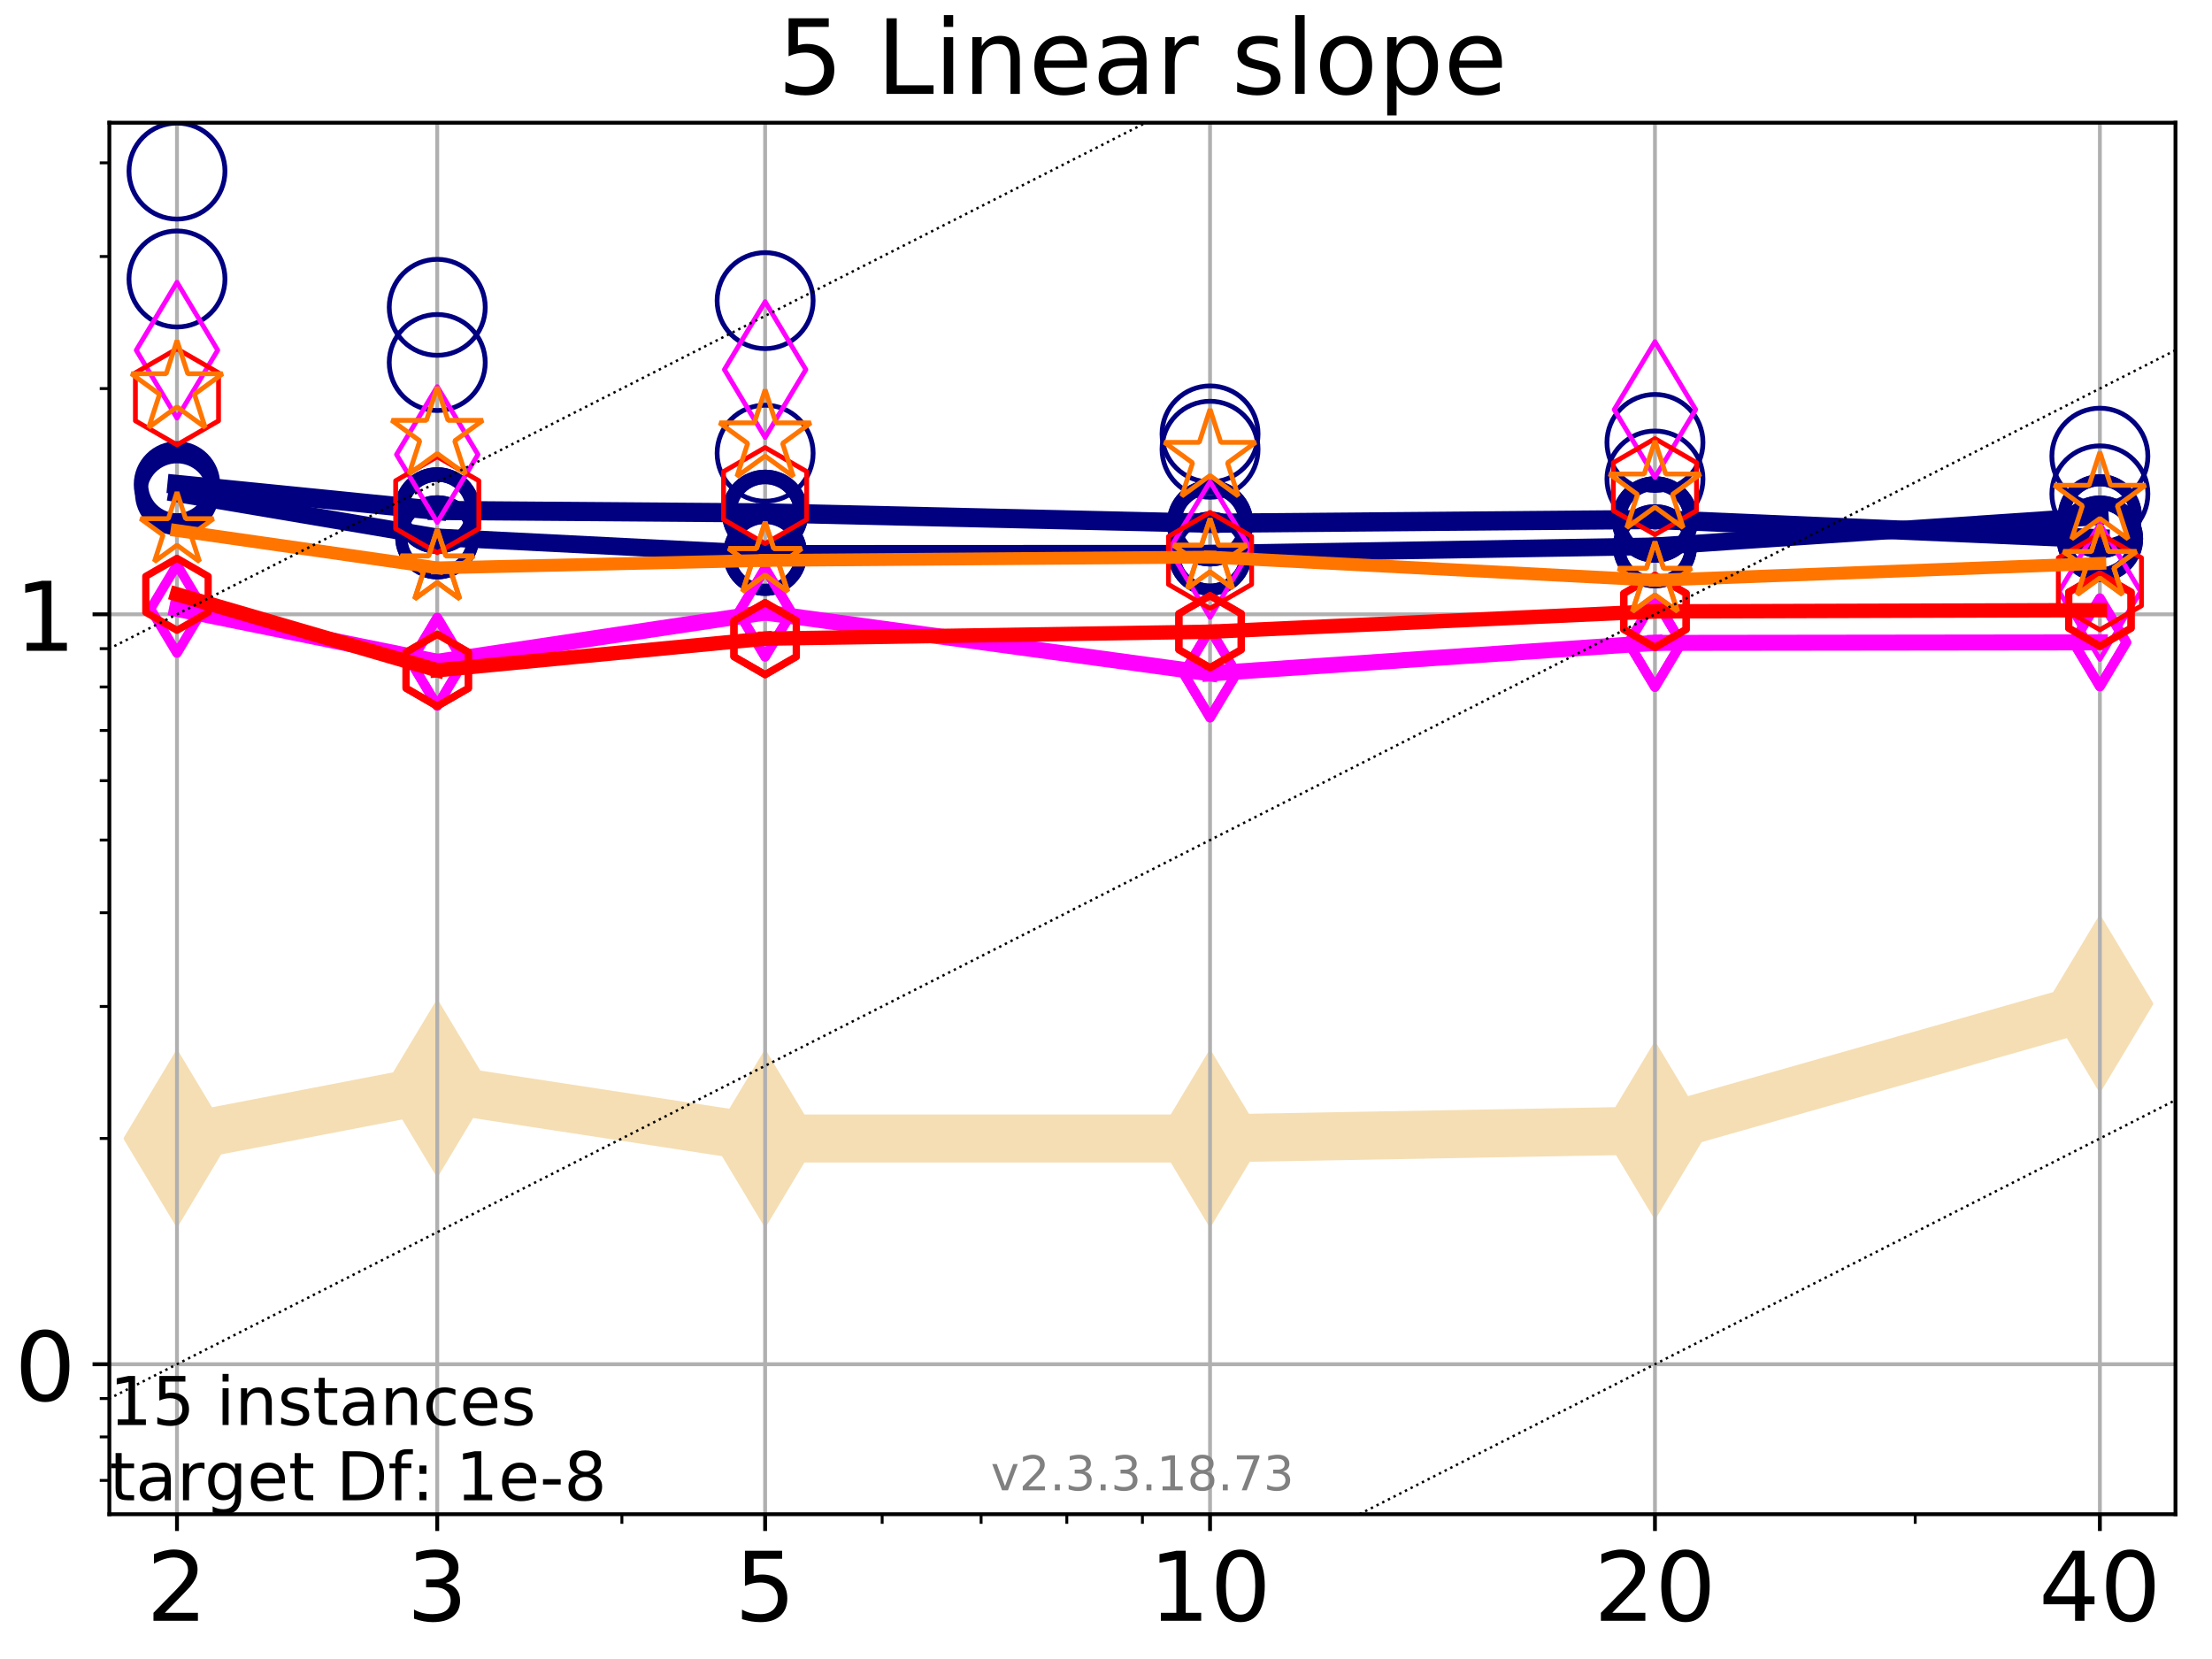 <?xml version="1.0" encoding="utf-8" standalone="no"?>
<!DOCTYPE svg PUBLIC "-//W3C//DTD SVG 1.1//EN"
  "http://www.w3.org/Graphics/SVG/1.1/DTD/svg11.dtd">
<!-- Created with matplotlib (https://matplotlib.org/) -->
<svg height="345.6pt" version="1.1" viewBox="0 0 460.8 345.6" width="460.8pt" xmlns="http://www.w3.org/2000/svg" xmlns:xlink="http://www.w3.org/1999/xlink">
 <defs>
  <style type="text/css">
*{stroke-linecap:butt;stroke-linejoin:round;}
  </style>
 </defs>
 <g id="figure_1">
  <g id="patch_1">
   <path d="M 0 345.6 
L 460.8 345.6 
L 460.8 0 
L 0 0 
z
" style="fill:#ffffff;"/>
  </g>
  <g id="axes_1">
   <g id="patch_2">
    <path d="M 22.78 315.44 
L 453.192 315.44 
L 453.192 25.56 
L 22.78 25.56 
z
" style="fill:#ffffff;"/>
   </g>
   <g id="line2d_1">
    <path clip-path="url(#p651bf23dcf)" d="M 36.868 237.168 
L 91.085 226.71 
L 159.39 237.168 
L 252.074 237.168 
L 344.758 235.493 
L 437.443 209.096 
" style="fill:none;stroke:#f5deb3;stroke-linecap:square;stroke-width:10;"/>
    <defs>
     <path d="M -0 17.678 
L 10.607 0 
L 0 -17.678 
L -10.607 -0 
z
" id="ma50f5ff323" style="stroke:#f5deb3;stroke-linejoin:miter;"/>
    </defs>
    <g clip-path="url(#p651bf23dcf)">
     <use style="fill:#f5deb3;stroke:#f5deb3;stroke-linejoin:miter;" x="36.868" xlink:href="#ma50f5ff323" y="237.168"/>
     <use style="fill:#f5deb3;stroke:#f5deb3;stroke-linejoin:miter;" x="91.085" xlink:href="#ma50f5ff323" y="226.71"/>
     <use style="fill:#f5deb3;stroke:#f5deb3;stroke-linejoin:miter;" x="159.39" xlink:href="#ma50f5ff323" y="237.168"/>
     <use style="fill:#f5deb3;stroke:#f5deb3;stroke-linejoin:miter;" x="252.074" xlink:href="#ma50f5ff323" y="237.168"/>
     <use style="fill:#f5deb3;stroke:#f5deb3;stroke-linejoin:miter;" x="344.758" xlink:href="#ma50f5ff323" y="235.493"/>
     <use style="fill:#f5deb3;stroke:#f5deb3;stroke-linejoin:miter;" x="437.443" xlink:href="#ma50f5ff323" y="209.096"/>
    </g>
   </g>
   <g id="matplotlib.axis_1">
    <g id="xtick_1">
     <g id="line2d_2">
      <path clip-path="url(#p651bf23dcf)" d="M 36.868 315.44 
L 36.868 25.56 
" style="fill:none;stroke:#b0b0b0;stroke-linecap:square;stroke-width:0.8;"/>
     </g>
     <g id="line2d_3">
      <defs>
       <path d="M 0 0 
L 0 3.5 
" id="m5356ee4486" style="stroke:#000000;stroke-width:0.8;"/>
      </defs>
      <g>
       <use style="stroke:#000000;stroke-width:0.8;" x="36.868" xlink:href="#m5356ee4486" y="315.44"/>
      </g>
     </g>
     <g id="text_1">
      <!-- 2 -->
      <defs>
       <path d="M 19.188 8.297 
L 53.609 8.297 
L 53.609 0 
L 7.328 0 
L 7.328 8.297 
Q 12.938 14.109 22.625 23.891 
Q 32.328 33.688 34.812 36.531 
Q 39.547 41.844 41.422 45.531 
Q 43.312 49.219 43.312 52.781 
Q 43.312 58.594 39.234 62.25 
Q 35.156 65.922 28.609 65.922 
Q 23.969 65.922 18.812 64.312 
Q 13.672 62.703 7.812 59.422 
L 7.812 69.391 
Q 13.766 71.781 18.938 73 
Q 24.125 74.219 28.422 74.219 
Q 39.75 74.219 46.484 68.547 
Q 53.219 62.891 53.219 53.422 
Q 53.219 48.922 51.531 44.891 
Q 49.859 40.875 45.406 35.406 
Q 44.188 33.984 37.641 27.219 
Q 31.109 20.453 19.188 8.297 
z
" id="DejaVuSans-50"/>
      </defs>
      <g transform="translate(30.506 337.637)scale(0.2 -0.2)">
       <use xlink:href="#DejaVuSans-50"/>
      </g>
     </g>
    </g>
    <g id="xtick_2">
     <g id="line2d_4">
      <path clip-path="url(#p651bf23dcf)" d="M 91.085 315.44 
L 91.085 25.56 
" style="fill:none;stroke:#b0b0b0;stroke-linecap:square;stroke-width:0.8;"/>
     </g>
     <g id="line2d_5">
      <g>
       <use style="stroke:#000000;stroke-width:0.8;" x="91.085" xlink:href="#m5356ee4486" y="315.44"/>
      </g>
     </g>
     <g id="text_2">
      <!-- 3 -->
      <defs>
       <path d="M 40.578 39.312 
Q 47.656 37.797 51.625 33 
Q 55.609 28.219 55.609 21.188 
Q 55.609 10.406 48.188 4.484 
Q 40.766 -1.422 27.094 -1.422 
Q 22.516 -1.422 17.656 -0.516 
Q 12.797 0.391 7.625 2.203 
L 7.625 11.719 
Q 11.719 9.328 16.594 8.109 
Q 21.484 6.891 26.812 6.891 
Q 36.078 6.891 40.938 10.547 
Q 45.797 14.203 45.797 21.188 
Q 45.797 27.641 41.281 31.266 
Q 36.766 34.906 28.719 34.906 
L 20.219 34.906 
L 20.219 43.016 
L 29.109 43.016 
Q 36.375 43.016 40.234 45.922 
Q 44.094 48.828 44.094 54.297 
Q 44.094 59.906 40.109 62.906 
Q 36.141 65.922 28.719 65.922 
Q 24.656 65.922 20.016 65.031 
Q 15.375 64.156 9.812 62.312 
L 9.812 71.094 
Q 15.438 72.656 20.344 73.438 
Q 25.25 74.219 29.594 74.219 
Q 40.828 74.219 47.359 69.109 
Q 53.906 64.016 53.906 55.328 
Q 53.906 49.266 50.438 45.094 
Q 46.969 40.922 40.578 39.312 
z
" id="DejaVuSans-51"/>
      </defs>
      <g transform="translate(84.723 337.637)scale(0.2 -0.2)">
       <use xlink:href="#DejaVuSans-51"/>
      </g>
     </g>
    </g>
    <g id="xtick_3">
     <g id="line2d_6">
      <path clip-path="url(#p651bf23dcf)" d="M 159.39 315.44 
L 159.39 25.56 
" style="fill:none;stroke:#b0b0b0;stroke-linecap:square;stroke-width:0.8;"/>
     </g>
     <g id="line2d_7">
      <g>
       <use style="stroke:#000000;stroke-width:0.8;" x="159.39" xlink:href="#m5356ee4486" y="315.44"/>
      </g>
     </g>
     <g id="text_3">
      <!-- 5 -->
      <defs>
       <path d="M 10.797 72.906 
L 49.516 72.906 
L 49.516 64.594 
L 19.828 64.594 
L 19.828 46.734 
Q 21.969 47.469 24.109 47.828 
Q 26.266 48.188 28.422 48.188 
Q 40.625 48.188 47.75 41.5 
Q 54.891 34.812 54.891 23.391 
Q 54.891 11.625 47.562 5.094 
Q 40.234 -1.422 26.906 -1.422 
Q 22.312 -1.422 17.547 -0.641 
Q 12.797 0.141 7.719 1.703 
L 7.719 11.625 
Q 12.109 9.234 16.797 8.062 
Q 21.484 6.891 26.703 6.891 
Q 35.156 6.891 40.078 11.328 
Q 45.016 15.766 45.016 23.391 
Q 45.016 31 40.078 35.438 
Q 35.156 39.891 26.703 39.891 
Q 22.75 39.891 18.812 39.016 
Q 14.891 38.141 10.797 36.281 
z
" id="DejaVuSans-53"/>
      </defs>
      <g transform="translate(153.028 337.637)scale(0.2 -0.2)">
       <use xlink:href="#DejaVuSans-53"/>
      </g>
     </g>
    </g>
    <g id="xtick_4">
     <g id="line2d_8">
      <path clip-path="url(#p651bf23dcf)" d="M 252.074 315.44 
L 252.074 25.56 
" style="fill:none;stroke:#b0b0b0;stroke-linecap:square;stroke-width:0.8;"/>
     </g>
     <g id="line2d_9">
      <g>
       <use style="stroke:#000000;stroke-width:0.8;" x="252.074" xlink:href="#m5356ee4486" y="315.44"/>
      </g>
     </g>
     <g id="text_4">
      <!-- 10 -->
      <defs>
       <path d="M 12.406 8.297 
L 28.516 8.297 
L 28.516 63.922 
L 10.984 60.406 
L 10.984 69.391 
L 28.422 72.906 
L 38.281 72.906 
L 38.281 8.297 
L 54.391 8.297 
L 54.391 0 
L 12.406 0 
z
" id="DejaVuSans-49"/>
       <path d="M 31.781 66.406 
Q 24.172 66.406 20.328 58.906 
Q 16.5 51.422 16.5 36.375 
Q 16.5 21.391 20.328 13.891 
Q 24.172 6.391 31.781 6.391 
Q 39.453 6.391 43.281 13.891 
Q 47.125 21.391 47.125 36.375 
Q 47.125 51.422 43.281 58.906 
Q 39.453 66.406 31.781 66.406 
z
M 31.781 74.219 
Q 44.047 74.219 50.516 64.516 
Q 56.984 54.828 56.984 36.375 
Q 56.984 17.969 50.516 8.266 
Q 44.047 -1.422 31.781 -1.422 
Q 19.531 -1.422 13.062 8.266 
Q 6.594 17.969 6.594 36.375 
Q 6.594 54.828 13.062 64.516 
Q 19.531 74.219 31.781 74.219 
z
" id="DejaVuSans-48"/>
      </defs>
      <g transform="translate(239.349 337.637)scale(0.2 -0.2)">
       <use xlink:href="#DejaVuSans-49"/>
       <use x="63.623" xlink:href="#DejaVuSans-48"/>
      </g>
     </g>
    </g>
    <g id="xtick_5">
     <g id="line2d_10">
      <path clip-path="url(#p651bf23dcf)" d="M 344.758 315.44 
L 344.758 25.56 
" style="fill:none;stroke:#b0b0b0;stroke-linecap:square;stroke-width:0.8;"/>
     </g>
     <g id="line2d_11">
      <g>
       <use style="stroke:#000000;stroke-width:0.8;" x="344.758" xlink:href="#m5356ee4486" y="315.44"/>
      </g>
     </g>
     <g id="text_5">
      <!-- 20 -->
      <g transform="translate(332.033 337.637)scale(0.2 -0.2)">
       <use xlink:href="#DejaVuSans-50"/>
       <use x="63.623" xlink:href="#DejaVuSans-48"/>
      </g>
     </g>
    </g>
    <g id="xtick_6">
     <g id="line2d_12">
      <path clip-path="url(#p651bf23dcf)" d="M 437.443 315.44 
L 437.443 25.56 
" style="fill:none;stroke:#b0b0b0;stroke-linecap:square;stroke-width:0.8;"/>
     </g>
     <g id="line2d_13">
      <g>
       <use style="stroke:#000000;stroke-width:0.8;" x="437.443" xlink:href="#m5356ee4486" y="315.44"/>
      </g>
     </g>
     <g id="text_6">
      <!-- 40 -->
      <defs>
       <path d="M 37.797 64.312 
L 12.891 25.391 
L 37.797 25.391 
z
M 35.203 72.906 
L 47.609 72.906 
L 47.609 25.391 
L 58.016 25.391 
L 58.016 17.188 
L 47.609 17.188 
L 47.609 0 
L 37.797 0 
L 37.797 17.188 
L 4.891 17.188 
L 4.891 26.703 
z
" id="DejaVuSans-52"/>
      </defs>
      <g transform="translate(424.718 337.637)scale(0.2 -0.2)">
       <use xlink:href="#DejaVuSans-52"/>
       <use x="63.623" xlink:href="#DejaVuSans-48"/>
      </g>
     </g>
    </g>
    <g id="xtick_7">
     <g id="line2d_14">
      <defs>
       <path d="M 0 0 
L 0 2 
" id="mca504b32f3" style="stroke:#000000;stroke-width:0.6;"/>
      </defs>
      <g>
       <use style="stroke:#000000;stroke-width:0.6;" x="129.552" xlink:href="#mca504b32f3" y="315.44"/>
      </g>
     </g>
    </g>
    <g id="xtick_8">
     <g id="line2d_15">
      <g>
       <use style="stroke:#000000;stroke-width:0.6;" x="183.769" xlink:href="#mca504b32f3" y="315.44"/>
      </g>
     </g>
    </g>
    <g id="xtick_9">
     <g id="line2d_16">
      <g>
       <use style="stroke:#000000;stroke-width:0.6;" x="204.381" xlink:href="#mca504b32f3" y="315.44"/>
      </g>
     </g>
    </g>
    <g id="xtick_10">
     <g id="line2d_17">
      <g>
       <use style="stroke:#000000;stroke-width:0.6;" x="222.237" xlink:href="#mca504b32f3" y="315.44"/>
      </g>
     </g>
    </g>
    <g id="xtick_11">
     <g id="line2d_18">
      <g>
       <use style="stroke:#000000;stroke-width:0.6;" x="237.986" xlink:href="#mca504b32f3" y="315.44"/>
      </g>
     </g>
    </g>
    <g id="xtick_12">
     <g id="line2d_19">
      <g>
       <use style="stroke:#000000;stroke-width:0.6;" x="398.975" xlink:href="#mca504b32f3" y="315.44"/>
      </g>
     </g>
    </g>
   </g>
   <g id="matplotlib.axis_2">
    <g id="ytick_1">
     <g id="line2d_20">
      <path clip-path="url(#p651bf23dcf)" d="M 22.78 284.196 
L 453.192 284.196 
" style="fill:none;stroke:#b0b0b0;stroke-linecap:square;stroke-width:0.8;"/>
     </g>
     <g id="line2d_21">
      <defs>
       <path d="M 0 0 
L -3.5 0 
" id="m60248ec321" style="stroke:#000000;stroke-width:0.8;"/>
      </defs>
      <g>
       <use style="stroke:#000000;stroke-width:0.8;" x="22.78" xlink:href="#m60248ec321" y="284.196"/>
      </g>
     </g>
     <g id="text_7">
      <!-- 0 -->
      <g transform="translate(3.055 291.794)scale(0.2 -0.2)">
       <use xlink:href="#DejaVuSans-48"/>
      </g>
     </g>
    </g>
    <g id="ytick_2">
     <g id="line2d_22">
      <path clip-path="url(#p651bf23dcf)" d="M 22.78 127.974 
L 453.192 127.974 
" style="fill:none;stroke:#b0b0b0;stroke-linecap:square;stroke-width:0.8;"/>
     </g>
     <g id="line2d_23">
      <g>
       <use style="stroke:#000000;stroke-width:0.8;" x="22.78" xlink:href="#m60248ec321" y="127.974"/>
      </g>
     </g>
     <g id="text_8">
      <!-- 1 -->
      <g transform="translate(3.055 135.572)scale(0.2 -0.2)">
       <use xlink:href="#DejaVuSans-49"/>
      </g>
     </g>
    </g>
    <g id="ytick_3">
     <g id="line2d_24">
      <defs>
       <path d="M 0 0 
L -2 0 
" id="m70a9644c54" style="stroke:#000000;stroke-width:0.6;"/>
      </defs>
      <g>
       <use style="stroke:#000000;stroke-width:0.6;" x="22.78" xlink:href="#m70a9644c54" y="308.395"/>
      </g>
     </g>
    </g>
    <g id="ytick_4">
     <g id="line2d_25">
      <g>
       <use style="stroke:#000000;stroke-width:0.6;" x="22.78" xlink:href="#m70a9644c54" y="299.335"/>
      </g>
     </g>
    </g>
    <g id="ytick_5">
     <g id="line2d_26">
      <g>
       <use style="stroke:#000000;stroke-width:0.6;" x="22.78" xlink:href="#m70a9644c54" y="291.344"/>
      </g>
     </g>
    </g>
    <g id="ytick_6">
     <g id="line2d_27">
      <g>
       <use style="stroke:#000000;stroke-width:0.6;" x="22.78" xlink:href="#m70a9644c54" y="237.168"/>
      </g>
     </g>
    </g>
    <g id="ytick_7">
     <g id="line2d_28">
      <g>
       <use style="stroke:#000000;stroke-width:0.6;" x="22.78" xlink:href="#m70a9644c54" y="209.659"/>
      </g>
     </g>
    </g>
    <g id="ytick_8">
     <g id="line2d_29">
      <g>
       <use style="stroke:#000000;stroke-width:0.6;" x="22.78" xlink:href="#m70a9644c54" y="190.141"/>
      </g>
     </g>
    </g>
    <g id="ytick_9">
     <g id="line2d_30">
      <g>
       <use style="stroke:#000000;stroke-width:0.6;" x="22.78" xlink:href="#m70a9644c54" y="175.001"/>
      </g>
     </g>
    </g>
    <g id="ytick_10">
     <g id="line2d_31">
      <g>
       <use style="stroke:#000000;stroke-width:0.6;" x="22.78" xlink:href="#m70a9644c54" y="162.631"/>
      </g>
     </g>
    </g>
    <g id="ytick_11">
     <g id="line2d_32">
      <g>
       <use style="stroke:#000000;stroke-width:0.6;" x="22.78" xlink:href="#m70a9644c54" y="152.173"/>
      </g>
     </g>
    </g>
    <g id="ytick_12">
     <g id="line2d_33">
      <g>
       <use style="stroke:#000000;stroke-width:0.6;" x="22.78" xlink:href="#m70a9644c54" y="143.113"/>
      </g>
     </g>
    </g>
    <g id="ytick_13">
     <g id="line2d_34">
      <g>
       <use style="stroke:#000000;stroke-width:0.6;" x="22.78" xlink:href="#m70a9644c54" y="135.122"/>
      </g>
     </g>
    </g>
    <g id="ytick_14">
     <g id="line2d_35">
      <g>
       <use style="stroke:#000000;stroke-width:0.6;" x="22.78" xlink:href="#m70a9644c54" y="80.946"/>
      </g>
     </g>
    </g>
    <g id="ytick_15">
     <g id="line2d_36">
      <g>
       <use style="stroke:#000000;stroke-width:0.6;" x="22.78" xlink:href="#m70a9644c54" y="53.437"/>
      </g>
     </g>
    </g>
    <g id="ytick_16">
     <g id="line2d_37">
      <g>
       <use style="stroke:#000000;stroke-width:0.6;" x="22.78" xlink:href="#m70a9644c54" y="33.919"/>
      </g>
     </g>
    </g>
   </g>
   <g id="line2d_38">
    <path clip-path="url(#p651bf23dcf)" d="M 36.868 100.918 
L 91.085 106.34 
" style="fill:none;stroke:#000080;stroke-linecap:square;stroke-width:4;"/>
    <defs>
     <path d="M 0 7.5 
C 1.989 7.5 3.897 6.71 5.303 5.303 
C 6.71 3.897 7.5 1.989 7.5 0 
C 7.5 -1.989 6.71 -3.897 5.303 -5.303 
C 3.897 -6.71 1.989 -7.5 0 -7.5 
C -1.989 -7.5 -3.897 -6.71 -5.303 -5.303 
C -6.71 -3.897 -7.5 -1.989 -7.5 0 
C -7.5 1.989 -6.71 3.897 -5.303 5.303 
C -3.897 6.71 -1.989 7.5 0 7.5 
z
" id="mf7b0083188" style="stroke:#000080;stroke-width:3;"/>
    </defs>
    <g clip-path="url(#p651bf23dcf)">
     <use style="fill-opacity:0;stroke:#000080;stroke-width:3;" x="36.868" xlink:href="#mf7b0083188" y="100.918"/>
     <use style="fill-opacity:0;stroke:#000080;stroke-width:3;" x="91.085" xlink:href="#mf7b0083188" y="106.34"/>
    </g>
   </g>
   <g id="line2d_39">
    <path clip-path="url(#p651bf23dcf)" d="M 91.085 106.34 
L 159.39 106.847 
" style="fill:none;stroke:#000080;stroke-linecap:square;stroke-width:4;"/>
    <g clip-path="url(#p651bf23dcf)">
     <use style="fill-opacity:0;stroke:#000080;stroke-width:3;" x="91.085" xlink:href="#mf7b0083188" y="106.34"/>
     <use style="fill-opacity:0;stroke:#000080;stroke-width:3;" x="159.39" xlink:href="#mf7b0083188" y="106.847"/>
    </g>
   </g>
   <g id="line2d_40">
    <path clip-path="url(#p651bf23dcf)" d="M 159.39 106.847 
L 252.074 109.001 
" style="fill:none;stroke:#000080;stroke-linecap:square;stroke-width:4;"/>
    <g clip-path="url(#p651bf23dcf)">
     <use style="fill-opacity:0;stroke:#000080;stroke-width:3;" x="159.39" xlink:href="#mf7b0083188" y="106.847"/>
     <use style="fill-opacity:0;stroke:#000080;stroke-width:3;" x="252.074" xlink:href="#mf7b0083188" y="109.001"/>
    </g>
   </g>
   <g id="line2d_41">
    <path clip-path="url(#p651bf23dcf)" d="M 252.074 109.001 
L 344.758 108.219 
" style="fill:none;stroke:#000080;stroke-linecap:square;stroke-width:4;"/>
    <g clip-path="url(#p651bf23dcf)">
     <use style="fill-opacity:0;stroke:#000080;stroke-width:3;" x="252.074" xlink:href="#mf7b0083188" y="109.001"/>
     <use style="fill-opacity:0;stroke:#000080;stroke-width:3;" x="344.758" xlink:href="#mf7b0083188" y="108.219"/>
    </g>
   </g>
   <g id="line2d_42">
    <path clip-path="url(#p651bf23dcf)" d="M 344.758 108.219 
L 437.443 112.231 
" style="fill:none;stroke:#000080;stroke-linecap:square;stroke-width:4;"/>
    <g clip-path="url(#p651bf23dcf)">
     <use style="fill-opacity:0;stroke:#000080;stroke-width:3;" x="344.758" xlink:href="#mf7b0083188" y="108.219"/>
     <use style="fill-opacity:0;stroke:#000080;stroke-width:3;" x="437.443" xlink:href="#mf7b0083188" y="112.231"/>
    </g>
   </g>
   <g id="line2d_43">
    <path clip-path="url(#p651bf23dcf)" d="M 437.443 112.231 
" style="fill:none;stroke:#000080;stroke-linecap:square;stroke-width:4;"/>
    <g clip-path="url(#p651bf23dcf)">
     <use style="fill-opacity:0;stroke:#000080;stroke-width:3;" x="437.443" xlink:href="#mf7b0083188" y="112.231"/>
    </g>
   </g>
   <g id="line2d_44"/>
   <g id="line2d_45">
    <defs>
     <path d="M 0 10 
C 2.652 10 5.196 8.946 7.071 7.071 
C 8.946 5.196 10 2.652 10 0 
C 10 -2.652 8.946 -5.196 7.071 -7.071 
C 5.196 -8.946 2.652 -10 0 -10 
C -2.652 -10 -5.196 -8.946 -7.071 -7.071 
C -8.946 -5.196 -10 -2.652 -10 0 
C -10 2.652 -8.946 5.196 -7.071 7.071 
C -5.196 8.946 -2.652 10 0 10 
z
" id="mcc3ac861d4" style="stroke:#000080;"/>
    </defs>
    <g clip-path="url(#p651bf23dcf)">
     <use style="fill-opacity:0;stroke:#000080;" x="36.868" xlink:href="#mcc3ac861d4" y="35.637"/>
     <use style="fill-opacity:0;stroke:#000080;" x="91.085" xlink:href="#mcc3ac861d4" y="64.021"/>
     <use style="fill-opacity:0;stroke:#000080;" x="159.39" xlink:href="#mcc3ac861d4" y="62.626"/>
     <use style="fill-opacity:0;stroke:#000080;" x="252.074" xlink:href="#mcc3ac861d4" y="93.588"/>
     <use style="fill-opacity:0;stroke:#000080;" x="344.758" xlink:href="#mcc3ac861d4" y="92.172"/>
     <use style="fill-opacity:0;stroke:#000080;" x="437.443" xlink:href="#mcc3ac861d4" y="102.882"/>
    </g>
   </g>
   <g id="line2d_46">
    <path clip-path="url(#p651bf23dcf)" d="M 36.868 102.765 
L 91.085 111.936 
" style="fill:none;stroke:#000080;stroke-linecap:square;stroke-width:3.667;"/>
    <defs>
     <path d="M 0 7.5 
C 1.989 7.5 3.897 6.71 5.303 5.303 
C 6.71 3.897 7.5 1.989 7.5 0 
C 7.5 -1.989 6.71 -3.897 5.303 -5.303 
C 3.897 -6.71 1.989 -7.5 0 -7.5 
C -1.989 -7.5 -3.897 -6.71 -5.303 -5.303 
C -6.71 -3.897 -7.5 -1.989 -7.5 0 
C -7.5 1.989 -6.71 3.897 -5.303 5.303 
C -3.897 6.71 -1.989 7.5 0 7.5 
z
" id="m4e248858ca" style="stroke:#000080;stroke-width:2.5;"/>
    </defs>
    <g clip-path="url(#p651bf23dcf)">
     <use style="fill-opacity:0;stroke:#000080;stroke-width:2.5;" x="36.868" xlink:href="#m4e248858ca" y="102.765"/>
     <use style="fill-opacity:0;stroke:#000080;stroke-width:2.5;" x="91.085" xlink:href="#m4e248858ca" y="111.936"/>
    </g>
   </g>
   <g id="line2d_47">
    <path clip-path="url(#p651bf23dcf)" d="M 91.085 111.936 
L 159.39 115.378 
" style="fill:none;stroke:#000080;stroke-linecap:square;stroke-width:3.667;"/>
    <g clip-path="url(#p651bf23dcf)">
     <use style="fill-opacity:0;stroke:#000080;stroke-width:2.5;" x="91.085" xlink:href="#m4e248858ca" y="111.936"/>
     <use style="fill-opacity:0;stroke:#000080;stroke-width:2.5;" x="159.39" xlink:href="#m4e248858ca" y="115.378"/>
    </g>
   </g>
   <g id="line2d_48">
    <path clip-path="url(#p651bf23dcf)" d="M 159.39 115.378 
L 252.074 115.341 
" style="fill:none;stroke:#000080;stroke-linecap:square;stroke-width:3.667;"/>
    <g clip-path="url(#p651bf23dcf)">
     <use style="fill-opacity:0;stroke:#000080;stroke-width:2.5;" x="159.39" xlink:href="#m4e248858ca" y="115.378"/>
     <use style="fill-opacity:0;stroke:#000080;stroke-width:2.5;" x="252.074" xlink:href="#m4e248858ca" y="115.341"/>
    </g>
   </g>
   <g id="line2d_49">
    <path clip-path="url(#p651bf23dcf)" d="M 252.074 115.341 
L 344.758 113.8 
" style="fill:none;stroke:#000080;stroke-linecap:square;stroke-width:3.667;"/>
    <g clip-path="url(#p651bf23dcf)">
     <use style="fill-opacity:0;stroke:#000080;stroke-width:2.5;" x="252.074" xlink:href="#m4e248858ca" y="115.341"/>
     <use style="fill-opacity:0;stroke:#000080;stroke-width:2.5;" x="344.758" xlink:href="#m4e248858ca" y="113.8"/>
    </g>
   </g>
   <g id="line2d_50">
    <path clip-path="url(#p651bf23dcf)" d="M 344.758 113.8 
L 437.443 107.537 
" style="fill:none;stroke:#000080;stroke-linecap:square;stroke-width:3.667;"/>
    <g clip-path="url(#p651bf23dcf)">
     <use style="fill-opacity:0;stroke:#000080;stroke-width:2.5;" x="344.758" xlink:href="#m4e248858ca" y="113.8"/>
     <use style="fill-opacity:0;stroke:#000080;stroke-width:2.5;" x="437.443" xlink:href="#m4e248858ca" y="107.537"/>
    </g>
   </g>
   <g id="line2d_51">
    <path clip-path="url(#p651bf23dcf)" d="M 437.443 107.537 
" style="fill:none;stroke:#000080;stroke-linecap:square;stroke-width:3.667;"/>
    <g clip-path="url(#p651bf23dcf)">
     <use style="fill-opacity:0;stroke:#000080;stroke-width:2.5;" x="437.443" xlink:href="#m4e248858ca" y="107.537"/>
    </g>
   </g>
   <g id="line2d_52"/>
   <g id="line2d_53">
    <g clip-path="url(#p651bf23dcf)">
     <use style="fill-opacity:0;stroke:#000080;" x="36.868" xlink:href="#mcc3ac861d4" y="58.118"/>
     <use style="fill-opacity:0;stroke:#000080;" x="91.085" xlink:href="#mcc3ac861d4" y="75.516"/>
     <use style="fill-opacity:0;stroke:#000080;" x="159.39" xlink:href="#mcc3ac861d4" y="94.41"/>
     <use style="fill-opacity:0;stroke:#000080;" x="252.074" xlink:href="#mcc3ac861d4" y="90.395"/>
     <use style="fill-opacity:0;stroke:#000080;" x="344.758" xlink:href="#mcc3ac861d4" y="99.789"/>
     <use style="fill-opacity:0;stroke:#000080;" x="437.443" xlink:href="#mcc3ac861d4" y="95.034"/>
    </g>
   </g>
   <g id="line2d_54">
    <path clip-path="url(#p651bf23dcf)" d="M 36.868 126.852 
L 91.085 137.857 
" style="fill:none;stroke:#ff00ff;stroke-linecap:square;stroke-width:3.333;"/>
    <defs>
     <path d="M -0 9.192 
L 5.515 0 
L 0 -9.192 
L -5.515 -0 
z
" id="m5fe8e256e8" style="stroke:#ff00ff;stroke-linejoin:miter;stroke-width:2;"/>
    </defs>
    <g clip-path="url(#p651bf23dcf)">
     <use style="fill-opacity:0;stroke:#ff00ff;stroke-linejoin:miter;stroke-width:2;" x="36.868" xlink:href="#m5fe8e256e8" y="126.852"/>
     <use style="fill-opacity:0;stroke:#ff00ff;stroke-linejoin:miter;stroke-width:2;" x="91.085" xlink:href="#m5fe8e256e8" y="137.857"/>
    </g>
   </g>
   <g id="line2d_55">
    <path clip-path="url(#p651bf23dcf)" d="M 91.085 137.857 
L 159.39 127.613 
" style="fill:none;stroke:#ff00ff;stroke-linecap:square;stroke-width:3.333;"/>
    <g clip-path="url(#p651bf23dcf)">
     <use style="fill-opacity:0;stroke:#ff00ff;stroke-linejoin:miter;stroke-width:2;" x="91.085" xlink:href="#m5fe8e256e8" y="137.857"/>
     <use style="fill-opacity:0;stroke:#ff00ff;stroke-linejoin:miter;stroke-width:2;" x="159.39" xlink:href="#m5fe8e256e8" y="127.613"/>
    </g>
   </g>
   <g id="line2d_56">
    <path clip-path="url(#p651bf23dcf)" d="M 159.39 127.613 
L 252.074 140.289 
" style="fill:none;stroke:#ff00ff;stroke-linecap:square;stroke-width:3.333;"/>
    <g clip-path="url(#p651bf23dcf)">
     <use style="fill-opacity:0;stroke:#ff00ff;stroke-linejoin:miter;stroke-width:2;" x="159.39" xlink:href="#m5fe8e256e8" y="127.613"/>
     <use style="fill-opacity:0;stroke:#ff00ff;stroke-linejoin:miter;stroke-width:2;" x="252.074" xlink:href="#m5fe8e256e8" y="140.289"/>
    </g>
   </g>
   <g id="line2d_57">
    <path clip-path="url(#p651bf23dcf)" d="M 252.074 140.289 
L 344.758 133.927 
" style="fill:none;stroke:#ff00ff;stroke-linecap:square;stroke-width:3.333;"/>
    <g clip-path="url(#p651bf23dcf)">
     <use style="fill-opacity:0;stroke:#ff00ff;stroke-linejoin:miter;stroke-width:2;" x="252.074" xlink:href="#m5fe8e256e8" y="140.289"/>
     <use style="fill-opacity:0;stroke:#ff00ff;stroke-linejoin:miter;stroke-width:2;" x="344.758" xlink:href="#m5fe8e256e8" y="133.927"/>
    </g>
   </g>
   <g id="line2d_58">
    <path clip-path="url(#p651bf23dcf)" d="M 344.758 133.927 
L 437.443 133.816 
" style="fill:none;stroke:#ff00ff;stroke-linecap:square;stroke-width:3.333;"/>
    <g clip-path="url(#p651bf23dcf)">
     <use style="fill-opacity:0;stroke:#ff00ff;stroke-linejoin:miter;stroke-width:2;" x="344.758" xlink:href="#m5fe8e256e8" y="133.927"/>
     <use style="fill-opacity:0;stroke:#ff00ff;stroke-linejoin:miter;stroke-width:2;" x="437.443" xlink:href="#m5fe8e256e8" y="133.816"/>
    </g>
   </g>
   <g id="line2d_59">
    <path clip-path="url(#p651bf23dcf)" d="M 437.443 133.816 
" style="fill:none;stroke:#ff00ff;stroke-linecap:square;stroke-width:3.333;"/>
    <g clip-path="url(#p651bf23dcf)">
     <use style="fill-opacity:0;stroke:#ff00ff;stroke-linejoin:miter;stroke-width:2;" x="437.443" xlink:href="#m5fe8e256e8" y="133.816"/>
    </g>
   </g>
   <g id="line2d_60"/>
   <g id="line2d_61">
    <defs>
     <path d="M -0 14.142 
L 8.485 0 
L -0 -14.142 
L -8.485 -0 
z
" id="m61ab561fdb" style="stroke:#ff00ff;stroke-linejoin:miter;"/>
    </defs>
    <g clip-path="url(#p651bf23dcf)">
     <use style="fill-opacity:0;stroke:#ff00ff;stroke-linejoin:miter;" x="36.868" xlink:href="#m61ab561fdb" y="72.955"/>
     <use style="fill-opacity:0;stroke:#ff00ff;stroke-linejoin:miter;" x="91.085" xlink:href="#m61ab561fdb" y="94.687"/>
     <use style="fill-opacity:0;stroke:#ff00ff;stroke-linejoin:miter;" x="159.39" xlink:href="#m61ab561fdb" y="76.993"/>
     <use style="fill-opacity:0;stroke:#ff00ff;stroke-linejoin:miter;" x="252.074" xlink:href="#m61ab561fdb" y="114.482"/>
     <use style="fill-opacity:0;stroke:#ff00ff;stroke-linejoin:miter;" x="344.758" xlink:href="#m61ab561fdb" y="85.325"/>
     <use style="fill-opacity:0;stroke:#ff00ff;stroke-linejoin:miter;" x="437.443" xlink:href="#m61ab561fdb" y="123.225"/>
    </g>
   </g>
   <g id="line2d_62">
    <path clip-path="url(#p651bf23dcf)" d="M 36.868 123.807 
L 91.085 139.624 
" style="fill:none;stroke:#ff0000;stroke-linecap:square;stroke-width:3;"/>
    <defs>
     <path d="M 0 -7.5 
L -6.495 -3.75 
L -6.495 3.75 
L -0 7.5 
L 6.495 3.75 
L 6.495 -3.75 
z
" id="m9212d28a05" style="stroke:#ff0000;stroke-linejoin:miter;stroke-width:1.5;"/>
    </defs>
    <g clip-path="url(#p651bf23dcf)">
     <use style="fill-opacity:0;stroke:#ff0000;stroke-linejoin:miter;stroke-width:1.5;" x="36.868" xlink:href="#m9212d28a05" y="123.807"/>
     <use style="fill-opacity:0;stroke:#ff0000;stroke-linejoin:miter;stroke-width:1.5;" x="91.085" xlink:href="#m9212d28a05" y="139.624"/>
    </g>
   </g>
   <g id="line2d_63">
    <path clip-path="url(#p651bf23dcf)" d="M 91.085 139.624 
L 159.39 133.043 
" style="fill:none;stroke:#ff0000;stroke-linecap:square;stroke-width:3;"/>
    <g clip-path="url(#p651bf23dcf)">
     <use style="fill-opacity:0;stroke:#ff0000;stroke-linejoin:miter;stroke-width:1.5;" x="91.085" xlink:href="#m9212d28a05" y="139.624"/>
     <use style="fill-opacity:0;stroke:#ff0000;stroke-linejoin:miter;stroke-width:1.5;" x="159.39" xlink:href="#m9212d28a05" y="133.043"/>
    </g>
   </g>
   <g id="line2d_64">
    <path clip-path="url(#p651bf23dcf)" d="M 159.39 133.043 
L 252.074 131.597 
" style="fill:none;stroke:#ff0000;stroke-linecap:square;stroke-width:3;"/>
    <g clip-path="url(#p651bf23dcf)">
     <use style="fill-opacity:0;stroke:#ff0000;stroke-linejoin:miter;stroke-width:1.5;" x="159.39" xlink:href="#m9212d28a05" y="133.043"/>
     <use style="fill-opacity:0;stroke:#ff0000;stroke-linejoin:miter;stroke-width:1.5;" x="252.074" xlink:href="#m9212d28a05" y="131.597"/>
    </g>
   </g>
   <g id="line2d_65">
    <path clip-path="url(#p651bf23dcf)" d="M 252.074 131.597 
L 344.758 127.366 
" style="fill:none;stroke:#ff0000;stroke-linecap:square;stroke-width:3;"/>
    <g clip-path="url(#p651bf23dcf)">
     <use style="fill-opacity:0;stroke:#ff0000;stroke-linejoin:miter;stroke-width:1.5;" x="252.074" xlink:href="#m9212d28a05" y="131.597"/>
     <use style="fill-opacity:0;stroke:#ff0000;stroke-linejoin:miter;stroke-width:1.5;" x="344.758" xlink:href="#m9212d28a05" y="127.366"/>
    </g>
   </g>
   <g id="line2d_66">
    <path clip-path="url(#p651bf23dcf)" d="M 344.758 127.366 
L 437.443 127.109 
" style="fill:none;stroke:#ff0000;stroke-linecap:square;stroke-width:3;"/>
    <g clip-path="url(#p651bf23dcf)">
     <use style="fill-opacity:0;stroke:#ff0000;stroke-linejoin:miter;stroke-width:1.5;" x="344.758" xlink:href="#m9212d28a05" y="127.366"/>
     <use style="fill-opacity:0;stroke:#ff0000;stroke-linejoin:miter;stroke-width:1.5;" x="437.443" xlink:href="#m9212d28a05" y="127.109"/>
    </g>
   </g>
   <g id="line2d_67">
    <path clip-path="url(#p651bf23dcf)" d="M 437.443 127.109 
" style="fill:none;stroke:#ff0000;stroke-linecap:square;stroke-width:3;"/>
    <g clip-path="url(#p651bf23dcf)">
     <use style="fill-opacity:0;stroke:#ff0000;stroke-linejoin:miter;stroke-width:1.5;" x="437.443" xlink:href="#m9212d28a05" y="127.109"/>
    </g>
   </g>
   <g id="line2d_68"/>
   <g id="line2d_69">
    <defs>
     <path d="M 0 -10 
L -8.66 -5 
L -8.66 5 
L -0 10 
L 8.66 5 
L 8.66 -5 
z
" id="m5c5e5607e2" style="stroke:#ff0000;stroke-linejoin:miter;"/>
    </defs>
    <g clip-path="url(#p651bf23dcf)">
     <use style="fill-opacity:0;stroke:#ff0000;stroke-linejoin:miter;" x="36.868" xlink:href="#m5c5e5607e2" y="82.664"/>
     <use style="fill-opacity:0;stroke:#ff0000;stroke-linejoin:miter;" x="91.085" xlink:href="#m5c5e5607e2" y="105.145"/>
     <use style="fill-opacity:0;stroke:#ff0000;stroke-linejoin:miter;" x="159.39" xlink:href="#m5c5e5607e2" y="103.234"/>
     <use style="fill-opacity:0;stroke:#ff0000;stroke-linejoin:miter;" x="252.074" xlink:href="#m5c5e5607e2" y="116.744"/>
     <use style="fill-opacity:0;stroke:#ff0000;stroke-linejoin:miter;" x="344.758" xlink:href="#m5c5e5607e2" y="101.375"/>
     <use style="fill-opacity:0;stroke:#ff0000;stroke-linejoin:miter;" x="437.443" xlink:href="#m5c5e5607e2" y="121.2"/>
    </g>
   </g>
   <g id="line2d_70">
    <path clip-path="url(#p651bf23dcf)" d="M 36.868 110.522 
L 91.085 118.295 
" style="fill:none;stroke:#ff7500;stroke-linecap:square;stroke-width:2.667;"/>
    <defs>
     <path d="M 0 -8 
L -1.796 -2.472 
L -7.608 -2.472 
L -2.906 0.944 
L -4.702 6.472 
L -0 3.056 
L 4.702 6.472 
L 2.906 0.944 
L 7.608 -2.472 
L 1.796 -2.472 
z
" id="m3e0e42374f" style="stroke:#ff7500;stroke-linejoin:bevel;"/>
    </defs>
    <g clip-path="url(#p651bf23dcf)">
     <use style="fill-opacity:0;stroke:#ff7500;stroke-linejoin:bevel;" x="36.868" xlink:href="#m3e0e42374f" y="110.522"/>
     <use style="fill-opacity:0;stroke:#ff7500;stroke-linejoin:bevel;" x="91.085" xlink:href="#m3e0e42374f" y="118.295"/>
    </g>
   </g>
   <g id="line2d_71">
    <path clip-path="url(#p651bf23dcf)" d="M 91.085 118.295 
L 159.39 116.744 
" style="fill:none;stroke:#ff7500;stroke-linecap:square;stroke-width:2.667;"/>
    <g clip-path="url(#p651bf23dcf)">
     <use style="fill-opacity:0;stroke:#ff7500;stroke-linejoin:bevel;" x="91.085" xlink:href="#m3e0e42374f" y="118.295"/>
     <use style="fill-opacity:0;stroke:#ff7500;stroke-linejoin:bevel;" x="159.39" xlink:href="#m3e0e42374f" y="116.744"/>
    </g>
   </g>
   <g id="line2d_72">
    <path clip-path="url(#p651bf23dcf)" d="M 159.39 116.744 
L 252.074 116.058 
" style="fill:none;stroke:#ff7500;stroke-linecap:square;stroke-width:2.667;"/>
    <g clip-path="url(#p651bf23dcf)">
     <use style="fill-opacity:0;stroke:#ff7500;stroke-linejoin:bevel;" x="159.39" xlink:href="#m3e0e42374f" y="116.744"/>
     <use style="fill-opacity:0;stroke:#ff7500;stroke-linejoin:bevel;" x="252.074" xlink:href="#m3e0e42374f" y="116.058"/>
    </g>
   </g>
   <g id="line2d_73">
    <path clip-path="url(#p651bf23dcf)" d="M 252.074 116.058 
L 344.758 120.873 
" style="fill:none;stroke:#ff7500;stroke-linecap:square;stroke-width:2.667;"/>
    <g clip-path="url(#p651bf23dcf)">
     <use style="fill-opacity:0;stroke:#ff7500;stroke-linejoin:bevel;" x="252.074" xlink:href="#m3e0e42374f" y="116.058"/>
     <use style="fill-opacity:0;stroke:#ff7500;stroke-linejoin:bevel;" x="344.758" xlink:href="#m3e0e42374f" y="120.873"/>
    </g>
   </g>
   <g id="line2d_74">
    <path clip-path="url(#p651bf23dcf)" d="M 344.758 120.873 
L 437.443 117.37 
" style="fill:none;stroke:#ff7500;stroke-linecap:square;stroke-width:2.667;"/>
    <g clip-path="url(#p651bf23dcf)">
     <use style="fill-opacity:0;stroke:#ff7500;stroke-linejoin:bevel;" x="344.758" xlink:href="#m3e0e42374f" y="120.873"/>
     <use style="fill-opacity:0;stroke:#ff7500;stroke-linejoin:bevel;" x="437.443" xlink:href="#m3e0e42374f" y="117.37"/>
    </g>
   </g>
   <g id="line2d_75">
    <path clip-path="url(#p651bf23dcf)" d="M 437.443 117.37 
" style="fill:none;stroke:#ff7500;stroke-linecap:square;stroke-width:2.667;"/>
    <g clip-path="url(#p651bf23dcf)">
     <use style="fill-opacity:0;stroke:#ff7500;stroke-linejoin:bevel;" x="437.443" xlink:href="#m3e0e42374f" y="117.37"/>
    </g>
   </g>
   <g id="line2d_76"/>
   <g id="line2d_77">
    <defs>
     <path d="M 0 -10 
L -2.245 -3.09 
L -9.511 -3.09 
L -3.633 1.18 
L -5.878 8.09 
L -0 3.82 
L 5.878 8.09 
L 3.633 1.18 
L 9.511 -3.09 
L 2.245 -3.09 
z
" id="m6d9a0722ca" style="stroke:#ff7500;stroke-linejoin:bevel;"/>
    </defs>
    <g clip-path="url(#p651bf23dcf)">
     <use style="fill-opacity:0;stroke:#ff7500;stroke-linejoin:bevel;" x="36.868" xlink:href="#m6d9a0722ca" y="80.946"/>
     <use style="fill-opacity:0;stroke:#ff7500;stroke-linejoin:bevel;" x="91.085" xlink:href="#m6d9a0722ca" y="90.655"/>
     <use style="fill-opacity:0;stroke:#ff7500;stroke-linejoin:bevel;" x="159.39" xlink:href="#m6d9a0722ca" y="91.179"/>
     <use style="fill-opacity:0;stroke:#ff7500;stroke-linejoin:bevel;" x="252.074" xlink:href="#m6d9a0722ca" y="95.243"/>
     <use style="fill-opacity:0;stroke:#ff7500;stroke-linejoin:bevel;" x="344.758" xlink:href="#m6d9a0722ca" y="101.835"/>
     <use style="fill-opacity:0;stroke:#ff7500;stroke-linejoin:bevel;" x="437.443" xlink:href="#m6d9a0722ca" y="104.183"/>
    </g>
   </g>
   <g id="line2d_78"/>
   <g id="line2d_79">
    <path clip-path="url(#p651bf23dcf)" d="M 221.769 346.6 
L 461.8 224.809 
" style="fill:none;stroke:#000000;stroke-dasharray:0.5,0.825;stroke-dashoffset:0;stroke-width:0.5;"/>
   </g>
   <g id="line2d_80">
    <path clip-path="url(#p651bf23dcf)" d="M -1 303.41 
L 461.8 68.588 
" style="fill:none;stroke:#000000;stroke-dasharray:0.5,0.825;stroke-dashoffset:0;stroke-width:0.5;"/>
   </g>
   <g id="line2d_81">
    <path clip-path="url(#p651bf23dcf)" d="M -1 147.188 
L 291.057 -1 
" style="fill:none;stroke:#000000;stroke-dasharray:0.5,0.825;stroke-dashoffset:0;stroke-width:0.5;"/>
   </g>
   <g id="line2d_82">
    <path clip-path="url(#p651bf23dcf)" style="fill:none;stroke:#000000;stroke-dasharray:0.5,0.825;stroke-dashoffset:0;stroke-width:0.5;"/>
   </g>
   <g id="line2d_83">
    <path clip-path="url(#p651bf23dcf)" style="fill:none;stroke:#000000;stroke-dasharray:0.5,0.825;stroke-dashoffset:0;stroke-width:0.5;"/>
   </g>
   <g id="line2d_84">
    <path clip-path="url(#p651bf23dcf)" style="fill:none;stroke:#000000;stroke-dasharray:0.5,0.825;stroke-dashoffset:0;stroke-width:0.5;"/>
   </g>
   <g id="line2d_85">
    <path clip-path="url(#p651bf23dcf)" style="fill:none;stroke:#000000;stroke-dasharray:0.5,0.825;stroke-dashoffset:0;stroke-width:0.5;"/>
   </g>
   <g id="line2d_86">
    <path clip-path="url(#p651bf23dcf)" style="fill:none;stroke:#000000;stroke-dasharray:0.5,0.825;stroke-dashoffset:0;stroke-width:0.5;"/>
   </g>
   <g id="line2d_87">
    <path clip-path="url(#p651bf23dcf)" style="fill:none;stroke:#000000;stroke-dasharray:0.5,0.825;stroke-dashoffset:0;stroke-width:0.5;"/>
   </g>
   <g id="patch_3">
    <path d="M 22.78 315.44 
L 22.78 25.56 
" style="fill:none;stroke:#000000;stroke-linecap:square;stroke-linejoin:miter;stroke-width:0.8;"/>
   </g>
   <g id="patch_4">
    <path d="M 453.192 315.44 
L 453.192 25.56 
" style="fill:none;stroke:#000000;stroke-linecap:square;stroke-linejoin:miter;stroke-width:0.8;"/>
   </g>
   <g id="patch_5">
    <path d="M 22.78 315.44 
L 453.192 315.44 
" style="fill:none;stroke:#000000;stroke-linecap:square;stroke-linejoin:miter;stroke-width:0.8;"/>
   </g>
   <g id="patch_6">
    <path d="M 22.78 25.56 
L 453.192 25.56 
" style="fill:none;stroke:#000000;stroke-linecap:square;stroke-linejoin:miter;stroke-width:0.8;"/>
   </g>
   <g id="text_9">
    <!-- 15 instances -->
    <defs>
     <path id="DejaVuSans-32"/>
     <path d="M 9.422 54.688 
L 18.406 54.688 
L 18.406 0 
L 9.422 0 
z
M 9.422 75.984 
L 18.406 75.984 
L 18.406 64.594 
L 9.422 64.594 
z
" id="DejaVuSans-105"/>
     <path d="M 54.891 33.016 
L 54.891 0 
L 45.906 0 
L 45.906 32.719 
Q 45.906 40.484 42.875 44.328 
Q 39.844 48.188 33.797 48.188 
Q 26.516 48.188 22.312 43.547 
Q 18.109 38.922 18.109 30.906 
L 18.109 0 
L 9.078 0 
L 9.078 54.688 
L 18.109 54.688 
L 18.109 46.188 
Q 21.344 51.125 25.703 53.562 
Q 30.078 56 35.797 56 
Q 45.219 56 50.047 50.172 
Q 54.891 44.344 54.891 33.016 
z
" id="DejaVuSans-110"/>
     <path d="M 44.281 53.078 
L 44.281 44.578 
Q 40.484 46.531 36.375 47.5 
Q 32.281 48.484 27.875 48.484 
Q 21.188 48.484 17.844 46.438 
Q 14.5 44.391 14.5 40.281 
Q 14.5 37.156 16.891 35.375 
Q 19.281 33.594 26.516 31.984 
L 29.594 31.297 
Q 39.156 29.25 43.188 25.516 
Q 47.219 21.781 47.219 15.094 
Q 47.219 7.469 41.188 3.016 
Q 35.156 -1.422 24.609 -1.422 
Q 20.219 -1.422 15.453 -0.562 
Q 10.688 0.297 5.422 2 
L 5.422 11.281 
Q 10.406 8.688 15.234 7.391 
Q 20.062 6.109 24.812 6.109 
Q 31.156 6.109 34.562 8.281 
Q 37.984 10.453 37.984 14.406 
Q 37.984 18.062 35.516 20.016 
Q 33.062 21.969 24.703 23.781 
L 21.578 24.516 
Q 13.234 26.266 9.516 29.906 
Q 5.812 33.547 5.812 39.891 
Q 5.812 47.609 11.281 51.797 
Q 16.75 56 26.812 56 
Q 31.781 56 36.172 55.266 
Q 40.578 54.547 44.281 53.078 
z
" id="DejaVuSans-115"/>
     <path d="M 18.312 70.219 
L 18.312 54.688 
L 36.812 54.688 
L 36.812 47.703 
L 18.312 47.703 
L 18.312 18.016 
Q 18.312 11.328 20.141 9.422 
Q 21.969 7.516 27.594 7.516 
L 36.812 7.516 
L 36.812 0 
L 27.594 0 
Q 17.188 0 13.234 3.875 
Q 9.281 7.766 9.281 18.016 
L 9.281 47.703 
L 2.688 47.703 
L 2.688 54.688 
L 9.281 54.688 
L 9.281 70.219 
z
" id="DejaVuSans-116"/>
     <path d="M 34.281 27.484 
Q 23.391 27.484 19.188 25 
Q 14.984 22.516 14.984 16.5 
Q 14.984 11.719 18.141 8.906 
Q 21.297 6.109 26.703 6.109 
Q 34.188 6.109 38.703 11.406 
Q 43.219 16.703 43.219 25.484 
L 43.219 27.484 
z
M 52.203 31.203 
L 52.203 0 
L 43.219 0 
L 43.219 8.297 
Q 40.141 3.328 35.547 0.953 
Q 30.953 -1.422 24.312 -1.422 
Q 15.922 -1.422 10.953 3.297 
Q 6 8.016 6 15.922 
Q 6 25.141 12.172 29.828 
Q 18.359 34.516 30.609 34.516 
L 43.219 34.516 
L 43.219 35.406 
Q 43.219 41.609 39.141 45 
Q 35.062 48.391 27.688 48.391 
Q 23 48.391 18.547 47.266 
Q 14.109 46.141 10.016 43.891 
L 10.016 52.203 
Q 14.938 54.109 19.578 55.047 
Q 24.219 56 28.609 56 
Q 40.484 56 46.344 49.844 
Q 52.203 43.703 52.203 31.203 
z
" id="DejaVuSans-97"/>
     <path d="M 48.781 52.594 
L 48.781 44.188 
Q 44.969 46.297 41.141 47.344 
Q 37.312 48.391 33.406 48.391 
Q 24.656 48.391 19.812 42.844 
Q 14.984 37.312 14.984 27.297 
Q 14.984 17.281 19.812 11.734 
Q 24.656 6.203 33.406 6.203 
Q 37.312 6.203 41.141 7.25 
Q 44.969 8.297 48.781 10.406 
L 48.781 2.094 
Q 45.016 0.344 40.984 -0.531 
Q 36.969 -1.422 32.422 -1.422 
Q 20.062 -1.422 12.781 6.344 
Q 5.516 14.109 5.516 27.297 
Q 5.516 40.672 12.859 48.328 
Q 20.219 56 33.016 56 
Q 37.156 56 41.109 55.141 
Q 45.062 54.297 48.781 52.594 
z
" id="DejaVuSans-99"/>
     <path d="M 56.203 29.594 
L 56.203 25.203 
L 14.891 25.203 
Q 15.484 15.922 20.484 11.062 
Q 25.484 6.203 34.422 6.203 
Q 39.594 6.203 44.453 7.469 
Q 49.312 8.734 54.109 11.281 
L 54.109 2.781 
Q 49.266 0.734 44.188 -0.344 
Q 39.109 -1.422 33.891 -1.422 
Q 20.797 -1.422 13.156 6.188 
Q 5.516 13.812 5.516 26.812 
Q 5.516 40.234 12.766 48.109 
Q 20.016 56 32.328 56 
Q 43.359 56 49.781 48.891 
Q 56.203 41.797 56.203 29.594 
z
M 47.219 32.234 
Q 47.125 39.594 43.094 43.984 
Q 39.062 48.391 32.422 48.391 
Q 24.906 48.391 20.391 44.141 
Q 15.875 39.891 15.188 32.172 
z
" id="DejaVuSans-101"/>
    </defs>
    <g transform="translate(22.78 296.851)scale(0.14 -0.14)">
     <use xlink:href="#DejaVuSans-49"/>
     <use x="63.623" xlink:href="#DejaVuSans-53"/>
     <use x="127.246" xlink:href="#DejaVuSans-32"/>
     <use x="159.033" xlink:href="#DejaVuSans-105"/>
     <use x="186.816" xlink:href="#DejaVuSans-110"/>
     <use x="250.195" xlink:href="#DejaVuSans-115"/>
     <use x="302.295" xlink:href="#DejaVuSans-116"/>
     <use x="341.504" xlink:href="#DejaVuSans-97"/>
     <use x="402.783" xlink:href="#DejaVuSans-110"/>
     <use x="466.162" xlink:href="#DejaVuSans-99"/>
     <use x="521.143" xlink:href="#DejaVuSans-101"/>
     <use x="582.666" xlink:href="#DejaVuSans-115"/>
    </g>
    <!-- target Df: 1e-8 -->
    <defs>
     <path d="M 41.109 46.297 
Q 39.594 47.172 37.812 47.578 
Q 36.031 48 33.891 48 
Q 26.266 48 22.188 43.047 
Q 18.109 38.094 18.109 28.812 
L 18.109 0 
L 9.078 0 
L 9.078 54.688 
L 18.109 54.688 
L 18.109 46.188 
Q 20.953 51.172 25.484 53.578 
Q 30.031 56 36.531 56 
Q 37.453 56 38.578 55.875 
Q 39.703 55.766 41.062 55.516 
z
" id="DejaVuSans-114"/>
     <path d="M 45.406 27.984 
Q 45.406 37.75 41.375 43.109 
Q 37.359 48.484 30.078 48.484 
Q 22.859 48.484 18.828 43.109 
Q 14.797 37.75 14.797 27.984 
Q 14.797 18.266 18.828 12.891 
Q 22.859 7.516 30.078 7.516 
Q 37.359 7.516 41.375 12.891 
Q 45.406 18.266 45.406 27.984 
z
M 54.391 6.781 
Q 54.391 -7.172 48.188 -13.984 
Q 42 -20.797 29.203 -20.797 
Q 24.469 -20.797 20.266 -20.094 
Q 16.062 -19.391 12.109 -17.922 
L 12.109 -9.188 
Q 16.062 -11.328 19.922 -12.344 
Q 23.781 -13.375 27.781 -13.375 
Q 36.625 -13.375 41.016 -8.766 
Q 45.406 -4.156 45.406 5.172 
L 45.406 9.625 
Q 42.625 4.781 38.281 2.391 
Q 33.938 0 27.875 0 
Q 17.828 0 11.672 7.656 
Q 5.516 15.328 5.516 27.984 
Q 5.516 40.672 11.672 48.328 
Q 17.828 56 27.875 56 
Q 33.938 56 38.281 53.609 
Q 42.625 51.219 45.406 46.391 
L 45.406 54.688 
L 54.391 54.688 
z
" id="DejaVuSans-103"/>
     <path d="M 19.672 64.797 
L 19.672 8.109 
L 31.594 8.109 
Q 46.688 8.109 53.688 14.938 
Q 60.688 21.781 60.688 36.531 
Q 60.688 51.172 53.688 57.984 
Q 46.688 64.797 31.594 64.797 
z
M 9.812 72.906 
L 30.078 72.906 
Q 51.266 72.906 61.172 64.094 
Q 71.094 55.281 71.094 36.531 
Q 71.094 17.672 61.125 8.828 
Q 51.172 0 30.078 0 
L 9.812 0 
z
" id="DejaVuSans-68"/>
     <path d="M 37.109 75.984 
L 37.109 68.5 
L 28.516 68.5 
Q 23.688 68.5 21.797 66.547 
Q 19.922 64.594 19.922 59.516 
L 19.922 54.688 
L 34.719 54.688 
L 34.719 47.703 
L 19.922 47.703 
L 19.922 0 
L 10.891 0 
L 10.891 47.703 
L 2.297 47.703 
L 2.297 54.688 
L 10.891 54.688 
L 10.891 58.5 
Q 10.891 67.625 15.141 71.797 
Q 19.391 75.984 28.609 75.984 
z
" id="DejaVuSans-102"/>
     <path d="M 11.719 12.406 
L 22.016 12.406 
L 22.016 0 
L 11.719 0 
z
M 11.719 51.703 
L 22.016 51.703 
L 22.016 39.312 
L 11.719 39.312 
z
" id="DejaVuSans-58"/>
     <path d="M 4.891 31.391 
L 31.203 31.391 
L 31.203 23.391 
L 4.891 23.391 
z
" id="DejaVuSans-45"/>
     <path d="M 31.781 34.625 
Q 24.75 34.625 20.719 30.859 
Q 16.703 27.094 16.703 20.516 
Q 16.703 13.922 20.719 10.156 
Q 24.75 6.391 31.781 6.391 
Q 38.812 6.391 42.859 10.172 
Q 46.922 13.969 46.922 20.516 
Q 46.922 27.094 42.891 30.859 
Q 38.875 34.625 31.781 34.625 
z
M 21.922 38.812 
Q 15.578 40.375 12.031 44.719 
Q 8.5 49.078 8.5 55.328 
Q 8.5 64.062 14.719 69.141 
Q 20.953 74.219 31.781 74.219 
Q 42.672 74.219 48.875 69.141 
Q 55.078 64.062 55.078 55.328 
Q 55.078 49.078 51.531 44.719 
Q 48 40.375 41.703 38.812 
Q 48.828 37.156 52.797 32.312 
Q 56.781 27.484 56.781 20.516 
Q 56.781 9.906 50.312 4.234 
Q 43.844 -1.422 31.781 -1.422 
Q 19.734 -1.422 13.25 4.234 
Q 6.781 9.906 6.781 20.516 
Q 6.781 27.484 10.781 32.312 
Q 14.797 37.156 21.922 38.812 
z
M 18.312 54.391 
Q 18.312 48.734 21.844 45.562 
Q 25.391 42.391 31.781 42.391 
Q 38.141 42.391 41.719 45.562 
Q 45.312 48.734 45.312 54.391 
Q 45.312 60.062 41.719 63.234 
Q 38.141 66.406 31.781 66.406 
Q 25.391 66.406 21.844 63.234 
Q 18.312 60.062 18.312 54.391 
z
" id="DejaVuSans-56"/>
    </defs>
    <g transform="translate(22.78 312.528)scale(0.14 -0.14)">
     <use xlink:href="#DejaVuSans-116"/>
     <use x="39.209" xlink:href="#DejaVuSans-97"/>
     <use x="100.488" xlink:href="#DejaVuSans-114"/>
     <use x="141.586" xlink:href="#DejaVuSans-103"/>
     <use x="205.062" xlink:href="#DejaVuSans-101"/>
     <use x="266.586" xlink:href="#DejaVuSans-116"/>
     <use x="305.795" xlink:href="#DejaVuSans-32"/>
     <use x="337.582" xlink:href="#DejaVuSans-68"/>
     <use x="414.584" xlink:href="#DejaVuSans-102"/>
     <use x="449.742" xlink:href="#DejaVuSans-58"/>
     <use x="483.434" xlink:href="#DejaVuSans-32"/>
     <use x="515.221" xlink:href="#DejaVuSans-49"/>
     <use x="578.844" xlink:href="#DejaVuSans-101"/>
     <use x="640.367" xlink:href="#DejaVuSans-45"/>
     <use x="676.451" xlink:href="#DejaVuSans-56"/>
    </g>
   </g>
   <g id="text_10">
    <!-- v2.3.3.18.73 -->
    <defs>
     <path d="M 2.984 54.688 
L 12.5 54.688 
L 29.594 8.797 
L 46.688 54.688 
L 56.203 54.688 
L 35.688 0 
L 23.484 0 
z
" id="DejaVuSans-118"/>
     <path d="M 10.688 12.406 
L 21 12.406 
L 21 0 
L 10.688 0 
z
" id="DejaVuSans-46"/>
     <path d="M 8.203 72.906 
L 55.078 72.906 
L 55.078 68.703 
L 28.609 0 
L 18.312 0 
L 43.219 64.594 
L 8.203 64.594 
z
" id="DejaVuSans-55"/>
    </defs>
    <g style="fill:#808080;" transform="translate(206.402 310.462)scale(0.1 -0.1)">
     <use xlink:href="#DejaVuSans-118"/>
     <use x="59.18" xlink:href="#DejaVuSans-50"/>
     <use x="122.803" xlink:href="#DejaVuSans-46"/>
     <use x="154.59" xlink:href="#DejaVuSans-51"/>
     <use x="218.213" xlink:href="#DejaVuSans-46"/>
     <use x="250" xlink:href="#DejaVuSans-51"/>
     <use x="313.623" xlink:href="#DejaVuSans-46"/>
     <use x="345.41" xlink:href="#DejaVuSans-49"/>
     <use x="409.033" xlink:href="#DejaVuSans-56"/>
     <use x="472.656" xlink:href="#DejaVuSans-46"/>
     <use x="504.443" xlink:href="#DejaVuSans-55"/>
     <use x="568.066" xlink:href="#DejaVuSans-51"/>
    </g>
   </g>
   <g id="text_11">
    <!-- 5 Linear slope -->
    <defs>
     <path d="M 9.812 72.906 
L 19.672 72.906 
L 19.672 8.297 
L 55.172 8.297 
L 55.172 0 
L 9.812 0 
z
" id="DejaVuSans-76"/>
     <path d="M 9.422 75.984 
L 18.406 75.984 
L 18.406 0 
L 9.422 0 
z
" id="DejaVuSans-108"/>
     <path d="M 30.609 48.391 
Q 23.391 48.391 19.188 42.75 
Q 14.984 37.109 14.984 27.297 
Q 14.984 17.484 19.156 11.844 
Q 23.344 6.203 30.609 6.203 
Q 37.797 6.203 41.984 11.859 
Q 46.188 17.531 46.188 27.297 
Q 46.188 37.016 41.984 42.703 
Q 37.797 48.391 30.609 48.391 
z
M 30.609 56 
Q 42.328 56 49.016 48.375 
Q 55.719 40.766 55.719 27.297 
Q 55.719 13.875 49.016 6.219 
Q 42.328 -1.422 30.609 -1.422 
Q 18.844 -1.422 12.172 6.219 
Q 5.516 13.875 5.516 27.297 
Q 5.516 40.766 12.172 48.375 
Q 18.844 56 30.609 56 
z
" id="DejaVuSans-111"/>
     <path d="M 18.109 8.203 
L 18.109 -20.797 
L 9.078 -20.797 
L 9.078 54.688 
L 18.109 54.688 
L 18.109 46.391 
Q 20.953 51.266 25.266 53.625 
Q 29.594 56 35.594 56 
Q 45.562 56 51.781 48.094 
Q 58.016 40.188 58.016 27.297 
Q 58.016 14.406 51.781 6.484 
Q 45.562 -1.422 35.594 -1.422 
Q 29.594 -1.422 25.266 0.953 
Q 20.953 3.328 18.109 8.203 
z
M 48.688 27.297 
Q 48.688 37.203 44.609 42.844 
Q 40.531 48.484 33.406 48.484 
Q 26.266 48.484 22.188 42.844 
Q 18.109 37.203 18.109 27.297 
Q 18.109 17.391 22.188 11.75 
Q 26.266 6.109 33.406 6.109 
Q 40.531 6.109 44.609 11.75 
Q 48.688 17.391 48.688 27.297 
z
" id="DejaVuSans-112"/>
    </defs>
    <g transform="translate(161.947 19.56)scale(0.216 -0.216)">
     <use xlink:href="#DejaVuSans-53"/>
     <use x="63.623" xlink:href="#DejaVuSans-32"/>
     <use x="95.41" xlink:href="#DejaVuSans-76"/>
     <use x="151.123" xlink:href="#DejaVuSans-105"/>
     <use x="178.906" xlink:href="#DejaVuSans-110"/>
     <use x="242.285" xlink:href="#DejaVuSans-101"/>
     <use x="303.809" xlink:href="#DejaVuSans-97"/>
     <use x="365.088" xlink:href="#DejaVuSans-114"/>
     <use x="406.201" xlink:href="#DejaVuSans-32"/>
     <use x="437.988" xlink:href="#DejaVuSans-115"/>
     <use x="490.088" xlink:href="#DejaVuSans-108"/>
     <use x="517.871" xlink:href="#DejaVuSans-111"/>
     <use x="579.053" xlink:href="#DejaVuSans-112"/>
     <use x="642.529" xlink:href="#DejaVuSans-101"/>
    </g>
   </g>
  </g>
 </g>
 <defs>
  <clipPath id="p651bf23dcf">
   <rect height="289.88" width="430.412" x="22.78" y="25.56"/>
  </clipPath>
 </defs>
</svg>
